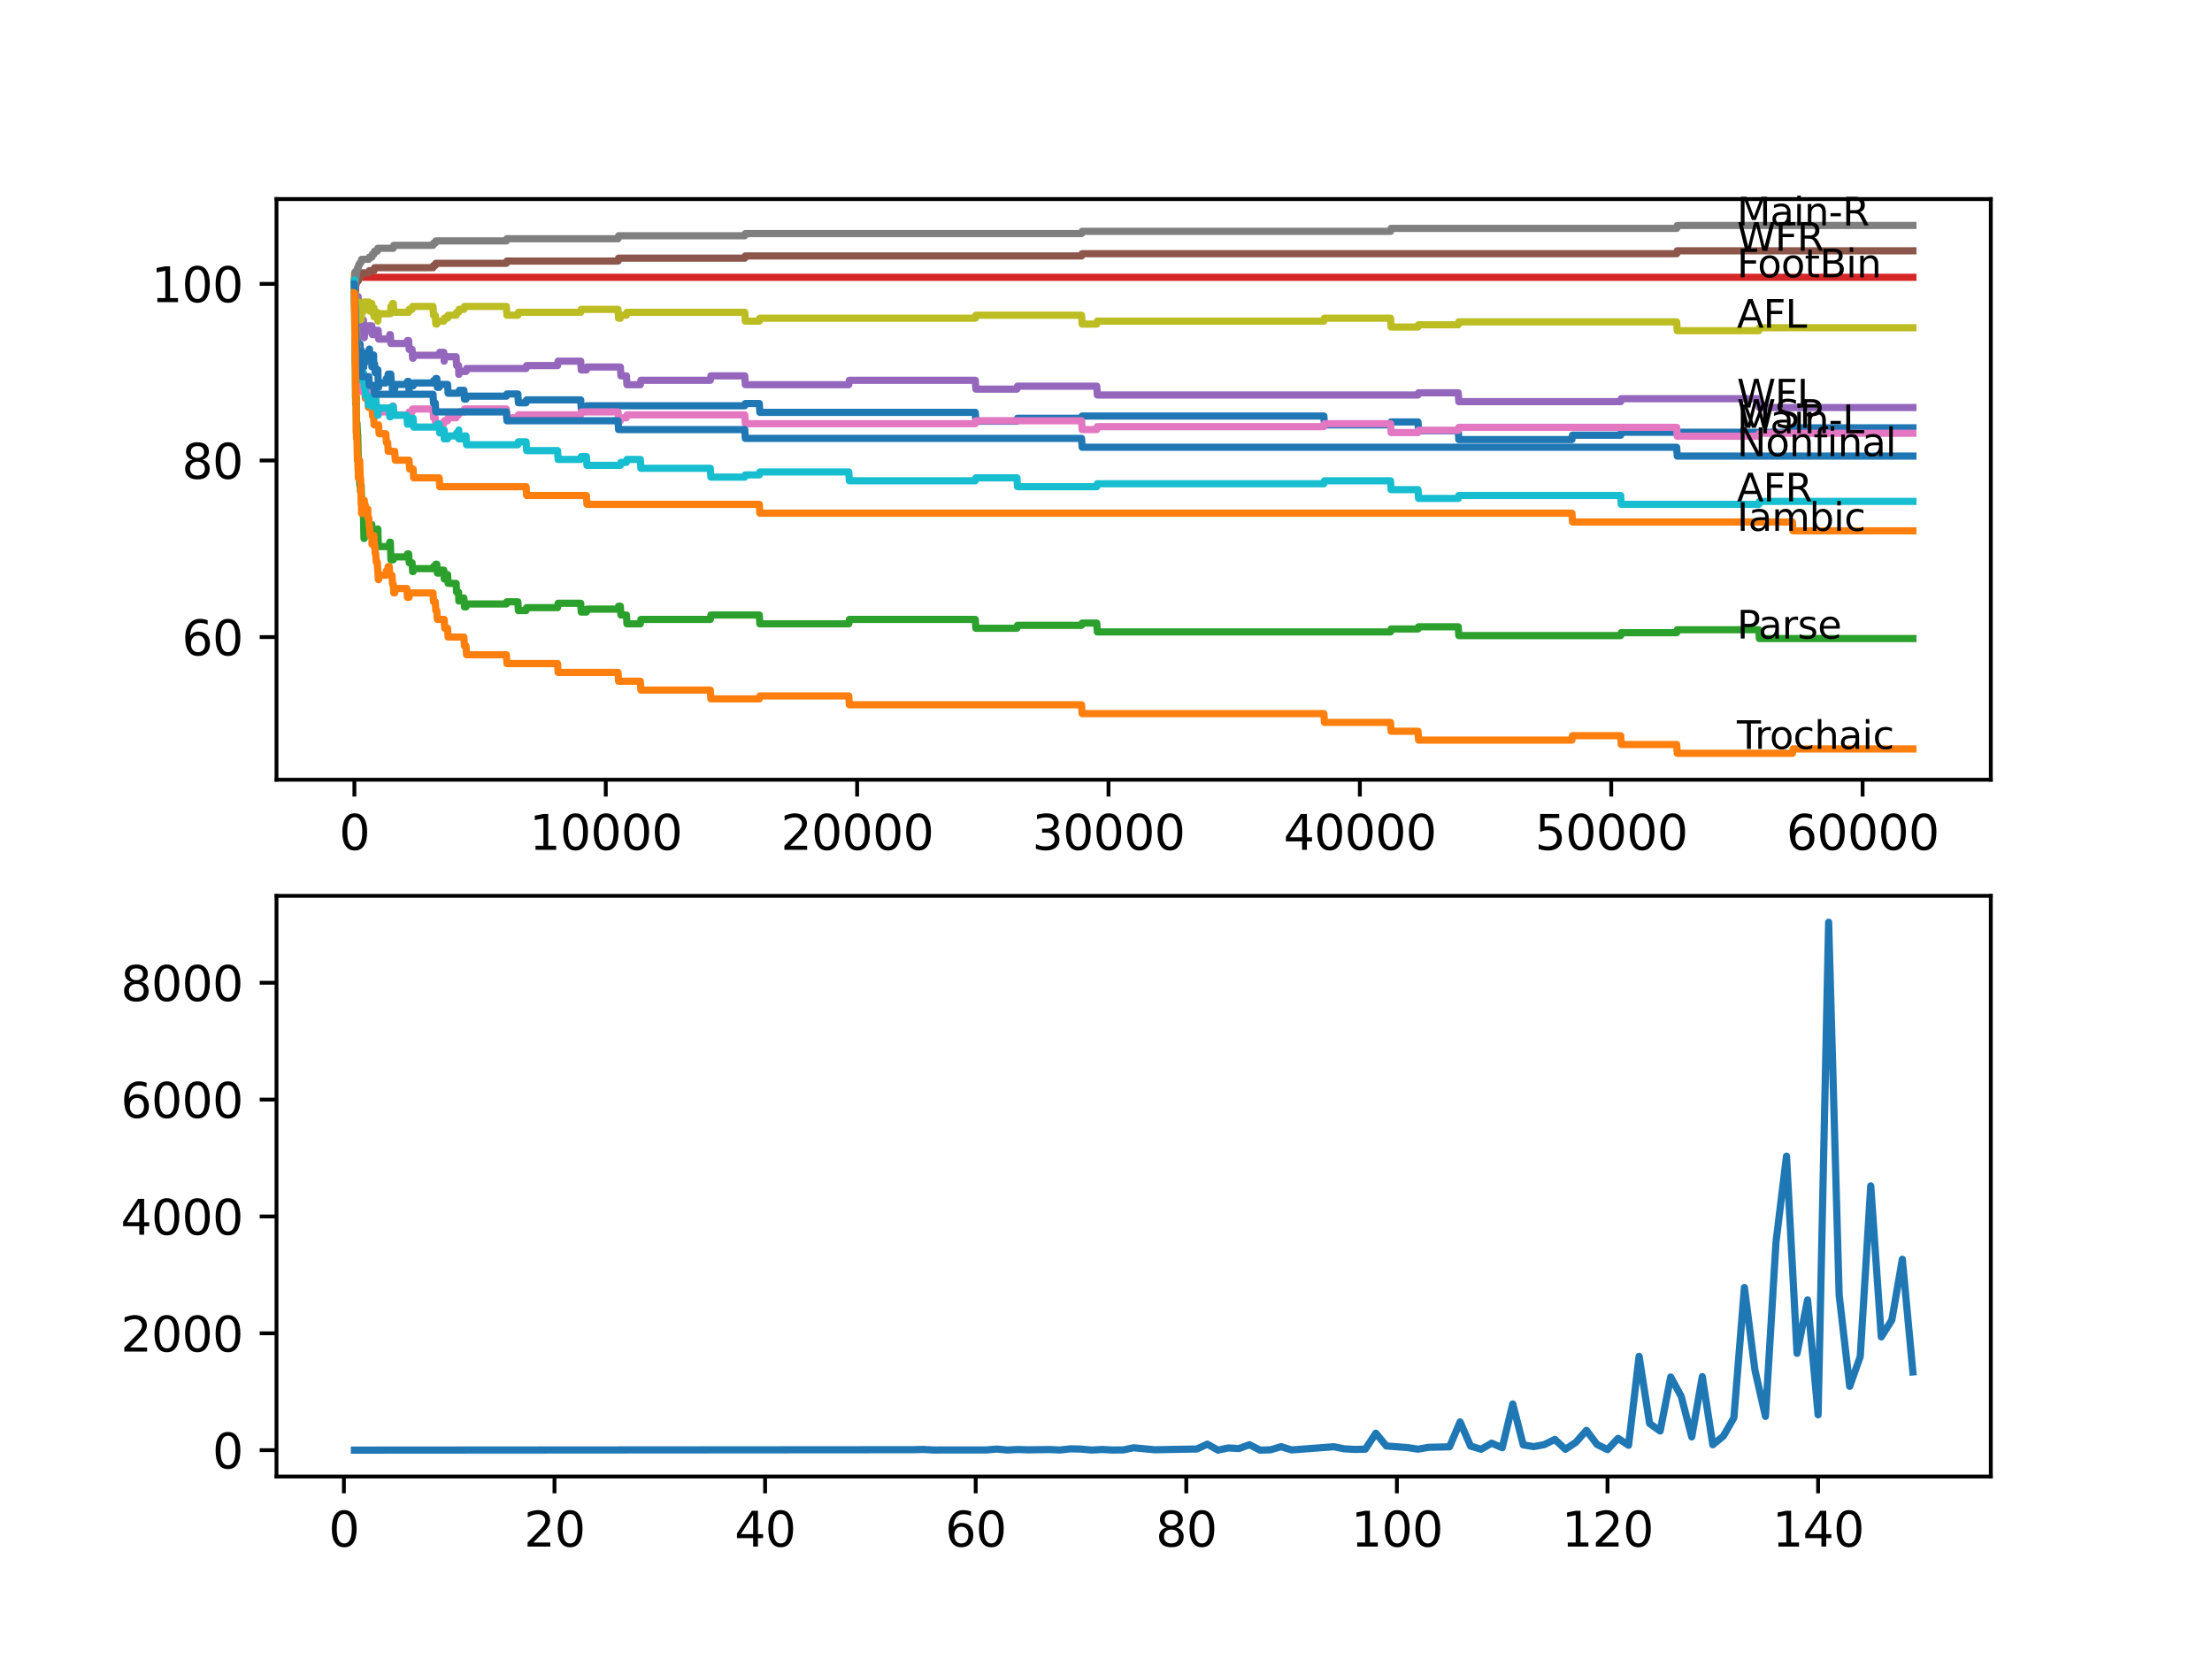 <?xml version="1.0" encoding="utf-8" standalone="no"?>
<!DOCTYPE svg PUBLIC "-//W3C//DTD SVG 1.1//EN"
  "http://www.w3.org/Graphics/SVG/1.1/DTD/svg11.dtd">
<svg xmlns:xlink="http://www.w3.org/1999/xlink" width="460.8pt" height="345.6pt" viewBox="0 0 460.8 345.6" xmlns="http://www.w3.org/2000/svg" version="1.1">
 <defs>
  <style type="text/css">*{stroke-linejoin: round; stroke-linecap: butt}</style>
 </defs>
 <g id="figure_1">
  <g id="patch_1">
   <path d="M 0 345.6 
L 460.8 345.6 
L 460.8 0 
L 0 0 
z
" style="fill: #ffffff"/>
  </g>
  <g id="axes_1">
   <g id="patch_2">
    <path d="M 57.6 162.432 
L 414.72 162.432 
L 414.72 41.472 
L 57.6 41.472 
z
" style="fill: #ffffff"/>
   </g>
   <g id="matplotlib.axis_1">
    <g id="xtick_1">
     <g id="line2d_1">
      <defs>
       <path id="m0c4952913b" d="M 0 0 
L 0 3.5 
" style="stroke: #000000; stroke-width: 0.8"/>
      </defs>
      <g>
       <use xlink:href="#m0c4952913b" x="73.827" y="162.432" style="stroke: #000000; stroke-width: 0.8"/>
      </g>
     </g>
     <g id="text_1">
      <!-- 0 -->
      <g transform="translate(70.646 177.03)scale(0.1 -0.1)">
       <defs>
        <path id="DejaVuSans-30" d="M 2034 4250 
Q 1547 4250 1301 3770 
Q 1056 3291 1056 2328 
Q 1056 1369 1301 889 
Q 1547 409 2034 409 
Q 2525 409 2770 889 
Q 3016 1369 3016 2328 
Q 3016 3291 2770 3770 
Q 2525 4250 2034 4250 
z
M 2034 4750 
Q 2819 4750 3233 4129 
Q 3647 3509 3647 2328 
Q 3647 1150 3233 529 
Q 2819 -91 2034 -91 
Q 1250 -91 836 529 
Q 422 1150 422 2328 
Q 422 3509 836 4129 
Q 1250 4750 2034 4750 
z
" transform="scale(0.016)"/>
       </defs>
       <use xlink:href="#DejaVuSans-30"/>
      </g>
     </g>
    </g>
    <g id="xtick_2">
     <g id="line2d_2">
      <g>
       <use xlink:href="#m0c4952913b" x="126.192" y="162.432" style="stroke: #000000; stroke-width: 0.8"/>
      </g>
     </g>
     <g id="text_2">
      <!-- 10000 -->
      <g transform="translate(110.286 177.03)scale(0.1 -0.1)">
       <defs>
        <path id="DejaVuSans-31" d="M 794 531 
L 1825 531 
L 1825 4091 
L 703 3866 
L 703 4441 
L 1819 4666 
L 2450 4666 
L 2450 531 
L 3481 531 
L 3481 0 
L 794 0 
L 794 531 
z
" transform="scale(0.016)"/>
       </defs>
       <use xlink:href="#DejaVuSans-31"/>
       <use xlink:href="#DejaVuSans-30" x="63.623"/>
       <use xlink:href="#DejaVuSans-30" x="127.246"/>
       <use xlink:href="#DejaVuSans-30" x="190.869"/>
       <use xlink:href="#DejaVuSans-30" x="254.492"/>
      </g>
     </g>
    </g>
    <g id="xtick_3">
     <g id="line2d_3">
      <g>
       <use xlink:href="#m0c4952913b" x="178.556" y="162.432" style="stroke: #000000; stroke-width: 0.8"/>
      </g>
     </g>
     <g id="text_3">
      <!-- 20000 -->
      <g transform="translate(162.65 177.03)scale(0.1 -0.1)">
       <defs>
        <path id="DejaVuSans-32" d="M 1228 531 
L 3431 531 
L 3431 0 
L 469 0 
L 469 531 
Q 828 903 1448 1529 
Q 2069 2156 2228 2338 
Q 2531 2678 2651 2914 
Q 2772 3150 2772 3378 
Q 2772 3750 2511 3984 
Q 2250 4219 1831 4219 
Q 1534 4219 1204 4116 
Q 875 4013 500 3803 
L 500 4441 
Q 881 4594 1212 4672 
Q 1544 4750 1819 4750 
Q 2544 4750 2975 4387 
Q 3406 4025 3406 3419 
Q 3406 3131 3298 2873 
Q 3191 2616 2906 2266 
Q 2828 2175 2409 1742 
Q 1991 1309 1228 531 
z
" transform="scale(0.016)"/>
       </defs>
       <use xlink:href="#DejaVuSans-32"/>
       <use xlink:href="#DejaVuSans-30" x="63.623"/>
       <use xlink:href="#DejaVuSans-30" x="127.246"/>
       <use xlink:href="#DejaVuSans-30" x="190.869"/>
       <use xlink:href="#DejaVuSans-30" x="254.492"/>
      </g>
     </g>
    </g>
    <g id="xtick_4">
     <g id="line2d_4">
      <g>
       <use xlink:href="#m0c4952913b" x="230.921" y="162.432" style="stroke: #000000; stroke-width: 0.8"/>
      </g>
     </g>
     <g id="text_4">
      <!-- 30000 -->
      <g transform="translate(215.015 177.03)scale(0.1 -0.1)">
       <defs>
        <path id="DejaVuSans-33" d="M 2597 2516 
Q 3050 2419 3304 2112 
Q 3559 1806 3559 1356 
Q 3559 666 3084 287 
Q 2609 -91 1734 -91 
Q 1441 -91 1130 -33 
Q 819 25 488 141 
L 488 750 
Q 750 597 1062 519 
Q 1375 441 1716 441 
Q 2309 441 2620 675 
Q 2931 909 2931 1356 
Q 2931 1769 2642 2001 
Q 2353 2234 1838 2234 
L 1294 2234 
L 1294 2753 
L 1863 2753 
Q 2328 2753 2575 2939 
Q 2822 3125 2822 3475 
Q 2822 3834 2567 4026 
Q 2313 4219 1838 4219 
Q 1578 4219 1281 4162 
Q 984 4106 628 3988 
L 628 4550 
Q 988 4650 1302 4700 
Q 1616 4750 1894 4750 
Q 2613 4750 3031 4423 
Q 3450 4097 3450 3541 
Q 3450 3153 3228 2886 
Q 3006 2619 2597 2516 
z
" transform="scale(0.016)"/>
       </defs>
       <use xlink:href="#DejaVuSans-33"/>
       <use xlink:href="#DejaVuSans-30" x="63.623"/>
       <use xlink:href="#DejaVuSans-30" x="127.246"/>
       <use xlink:href="#DejaVuSans-30" x="190.869"/>
       <use xlink:href="#DejaVuSans-30" x="254.492"/>
      </g>
     </g>
    </g>
    <g id="xtick_5">
     <g id="line2d_5">
      <g>
       <use xlink:href="#m0c4952913b" x="283.285" y="162.432" style="stroke: #000000; stroke-width: 0.8"/>
      </g>
     </g>
     <g id="text_5">
      <!-- 40000 -->
      <g transform="translate(267.379 177.03)scale(0.1 -0.1)">
       <defs>
        <path id="DejaVuSans-34" d="M 2419 4116 
L 825 1625 
L 2419 1625 
L 2419 4116 
z
M 2253 4666 
L 3047 4666 
L 3047 1625 
L 3713 1625 
L 3713 1100 
L 3047 1100 
L 3047 0 
L 2419 0 
L 2419 1100 
L 313 1100 
L 313 1709 
L 2253 4666 
z
" transform="scale(0.016)"/>
       </defs>
       <use xlink:href="#DejaVuSans-34"/>
       <use xlink:href="#DejaVuSans-30" x="63.623"/>
       <use xlink:href="#DejaVuSans-30" x="127.246"/>
       <use xlink:href="#DejaVuSans-30" x="190.869"/>
       <use xlink:href="#DejaVuSans-30" x="254.492"/>
      </g>
     </g>
    </g>
    <g id="xtick_6">
     <g id="line2d_6">
      <g>
       <use xlink:href="#m0c4952913b" x="335.65" y="162.432" style="stroke: #000000; stroke-width: 0.8"/>
      </g>
     </g>
     <g id="text_6">
      <!-- 50000 -->
      <g transform="translate(319.744 177.03)scale(0.1 -0.1)">
       <defs>
        <path id="DejaVuSans-35" d="M 691 4666 
L 3169 4666 
L 3169 4134 
L 1269 4134 
L 1269 2991 
Q 1406 3038 1543 3061 
Q 1681 3084 1819 3084 
Q 2600 3084 3056 2656 
Q 3513 2228 3513 1497 
Q 3513 744 3044 326 
Q 2575 -91 1722 -91 
Q 1428 -91 1123 -41 
Q 819 9 494 109 
L 494 744 
Q 775 591 1075 516 
Q 1375 441 1709 441 
Q 2250 441 2565 725 
Q 2881 1009 2881 1497 
Q 2881 1984 2565 2268 
Q 2250 2553 1709 2553 
Q 1456 2553 1204 2497 
Q 953 2441 691 2322 
L 691 4666 
z
" transform="scale(0.016)"/>
       </defs>
       <use xlink:href="#DejaVuSans-35"/>
       <use xlink:href="#DejaVuSans-30" x="63.623"/>
       <use xlink:href="#DejaVuSans-30" x="127.246"/>
       <use xlink:href="#DejaVuSans-30" x="190.869"/>
       <use xlink:href="#DejaVuSans-30" x="254.492"/>
      </g>
     </g>
    </g>
    <g id="xtick_7">
     <g id="line2d_7">
      <g>
       <use xlink:href="#m0c4952913b" x="388.014" y="162.432" style="stroke: #000000; stroke-width: 0.8"/>
      </g>
     </g>
     <g id="text_7">
      <!-- 60000 -->
      <g transform="translate(372.108 177.03)scale(0.1 -0.1)">
       <defs>
        <path id="DejaVuSans-36" d="M 2113 2584 
Q 1688 2584 1439 2293 
Q 1191 2003 1191 1497 
Q 1191 994 1439 701 
Q 1688 409 2113 409 
Q 2538 409 2786 701 
Q 3034 994 3034 1497 
Q 3034 2003 2786 2293 
Q 2538 2584 2113 2584 
z
M 3366 4563 
L 3366 3988 
Q 3128 4100 2886 4159 
Q 2644 4219 2406 4219 
Q 1781 4219 1451 3797 
Q 1122 3375 1075 2522 
Q 1259 2794 1537 2939 
Q 1816 3084 2150 3084 
Q 2853 3084 3261 2657 
Q 3669 2231 3669 1497 
Q 3669 778 3244 343 
Q 2819 -91 2113 -91 
Q 1303 -91 875 529 
Q 447 1150 447 2328 
Q 447 3434 972 4092 
Q 1497 4750 2381 4750 
Q 2619 4750 2861 4703 
Q 3103 4656 3366 4563 
z
" transform="scale(0.016)"/>
       </defs>
       <use xlink:href="#DejaVuSans-36"/>
       <use xlink:href="#DejaVuSans-30" x="63.623"/>
       <use xlink:href="#DejaVuSans-30" x="127.246"/>
       <use xlink:href="#DejaVuSans-30" x="190.869"/>
       <use xlink:href="#DejaVuSans-30" x="254.492"/>
      </g>
     </g>
    </g>
   </g>
   <g id="matplotlib.axis_2">
    <g id="ytick_1">
     <g id="line2d_8">
      <defs>
       <path id="me818064287" d="M 0 0 
L -3.5 0 
" style="stroke: #000000; stroke-width: 0.8"/>
      </defs>
      <g>
       <use xlink:href="#me818064287" x="57.6" y="132.715" style="stroke: #000000; stroke-width: 0.8"/>
      </g>
     </g>
     <g id="text_8">
      <!-- 60 -->
      <g transform="translate(37.875 136.515)scale(0.1 -0.1)">
       <use xlink:href="#DejaVuSans-36"/>
       <use xlink:href="#DejaVuSans-30" x="63.623"/>
      </g>
     </g>
    </g>
    <g id="ytick_2">
     <g id="line2d_9">
      <g>
       <use xlink:href="#me818064287" x="57.6" y="95.928" style="stroke: #000000; stroke-width: 0.8"/>
      </g>
     </g>
     <g id="text_9">
      <!-- 80 -->
      <g transform="translate(37.875 99.727)scale(0.1 -0.1)">
       <defs>
        <path id="DejaVuSans-38" d="M 2034 2216 
Q 1584 2216 1326 1975 
Q 1069 1734 1069 1313 
Q 1069 891 1326 650 
Q 1584 409 2034 409 
Q 2484 409 2743 651 
Q 3003 894 3003 1313 
Q 3003 1734 2745 1975 
Q 2488 2216 2034 2216 
z
M 1403 2484 
Q 997 2584 770 2862 
Q 544 3141 544 3541 
Q 544 4100 942 4425 
Q 1341 4750 2034 4750 
Q 2731 4750 3128 4425 
Q 3525 4100 3525 3541 
Q 3525 3141 3298 2862 
Q 3072 2584 2669 2484 
Q 3125 2378 3379 2068 
Q 3634 1759 3634 1313 
Q 3634 634 3220 271 
Q 2806 -91 2034 -91 
Q 1263 -91 848 271 
Q 434 634 434 1313 
Q 434 1759 690 2068 
Q 947 2378 1403 2484 
z
M 1172 3481 
Q 1172 3119 1398 2916 
Q 1625 2713 2034 2713 
Q 2441 2713 2670 2916 
Q 2900 3119 2900 3481 
Q 2900 3844 2670 4047 
Q 2441 4250 2034 4250 
Q 1625 4250 1398 4047 
Q 1172 3844 1172 3481 
z
" transform="scale(0.016)"/>
       </defs>
       <use xlink:href="#DejaVuSans-38"/>
       <use xlink:href="#DejaVuSans-30" x="63.623"/>
      </g>
     </g>
    </g>
    <g id="ytick_3">
     <g id="line2d_10">
      <g>
       <use xlink:href="#me818064287" x="57.6" y="59.141" style="stroke: #000000; stroke-width: 0.8"/>
      </g>
     </g>
     <g id="text_10">
      <!-- 100 -->
      <g transform="translate(31.512 62.94)scale(0.1 -0.1)">
       <use xlink:href="#DejaVuSans-31"/>
       <use xlink:href="#DejaVuSans-30" x="63.623"/>
       <use xlink:href="#DejaVuSans-30" x="127.246"/>
      </g>
     </g>
    </g>
   </g>
   <g id="line2d_11">
    <path d="M 73.833 58.773 
L 73.838 58.773 
L 73.896 63.371 
L 73.948 59.692 
L 73.964 59.692 
L 74.095 67.05 
L 74.147 67.05 
L 74.215 65.057 
L 74.246 68.736 
L 74.309 70.575 
L 74.356 69.656 
L 74.367 69.656 
L 74.482 72.108 
L 74.513 72.108 
L 74.529 71.189 
L 74.587 73.948 
L 74.613 73.948 
L 74.66 73.948 
L 74.76 73.028 
L 74.765 74.867 
L 74.775 74.867 
L 74.901 72.108 
L 74.932 72.108 
L 75.006 71.648 
L 75.011 73.488 
L 75.027 73.488 
L 75.126 73.488 
L 75.236 72.875 
L 75.315 76.553 
L 75.351 74.714 
L 75.55 74.714 
L 75.665 76.553 
L 75.734 76.553 
L 75.849 75.634 
L 75.974 75.634 
L 76.09 74.714 
L 76.619 74.714 
L 76.734 73.181 
L 76.823 73.181 
L 76.938 72.721 
L 76.969 72.721 
L 77.085 74.561 
L 77.462 74.561 
L 77.467 76.4 
L 77.572 74.867 
L 77.812 74.867 
L 77.833 73.948 
L 77.839 75.787 
L 77.917 75.787 
L 78.038 75.787 
L 78.153 77.626 
L 78.582 77.626 
L 78.697 77.013 
L 78.703 77.013 
L 78.823 80.692 
L 78.86 80.692 
L 78.975 79.772 
L 80.378 79.772 
L 80.493 78.853 
L 80.755 78.853 
L 80.871 77.933 
L 81.405 77.933 
L 81.52 79.772 
L 81.661 79.772 
L 81.776 81.612 
L 81.923 81.612 
L 82.038 80.999 
L 82.227 80.999 
L 82.342 80.079 
L 84.761 80.079 
L 84.876 79.466 
L 85.128 79.466 
L 85.212 81.305 
L 85.238 80.385 
L 86.06 80.385 
L 86.175 79.772 
L 90.202 79.772 
L 90.317 79.312 
L 90.673 79.312 
L 90.788 78.853 
L 90.993 78.853 
L 91.108 80.692 
L 91.49 80.692 
L 91.605 80.079 
L 93.239 80.079 
L 93.354 81.918 
L 95.58 81.918 
L 95.695 81.305 
L 96.637 81.305 
L 96.753 83.144 
L 97.077 83.144 
L 97.193 82.531 
L 105.487 82.531 
L 105.602 82.071 
L 107.875 82.071 
L 107.99 83.911 
L 109.592 83.911 
L 109.708 83.298 
L 120.971 83.298 
L 121.086 85.137 
L 122.16 85.137 
L 122.275 84.524 
L 155.15 84.524 
L 155.265 84.064 
L 158.176 84.064 
L 158.291 85.904 
L 203.168 85.904 
L 203.283 87.743 
L 211.845 87.743 
L 211.96 87.13 
L 225.307 87.13 
L 225.423 86.67 
L 275.787 86.67 
L 275.902 88.509 
L 289.674 88.509 
L 289.789 87.896 
L 295.397 87.896 
L 295.513 89.736 
L 303.781 89.736 
L 303.896 91.575 
L 327.465 91.575 
L 327.581 90.655 
L 337.619 90.655 
L 337.734 90.042 
L 373.399 90.042 
L 373.515 89.122 
L 398.487 89.122 
L 398.487 89.122 
" clip-path="url(#p299516cdb5)" style="fill: none; stroke: #1f77b4; stroke-width: 1.5; stroke-linecap: square"/>
   </g>
   <g id="line2d_12">
    <path d="M 73.833 58.773 
L 73.848 56.933 
L 73.864 60.612 
L 73.937 60.612 
L 73.953 60.612 
L 74.042 63.831 
L 73.969 60.152 
L 74.068 63.218 
L 74.136 63.218 
L 74.267 71.342 
L 74.309 71.342 
L 74.367 73.181 
L 74.419 72.568 
L 74.513 72.568 
L 74.582 76.247 
L 74.629 75.634 
L 74.775 75.634 
L 74.896 79.312 
L 75.336 79.312 
L 75.451 81.152 
L 75.974 81.152 
L 76.09 82.991 
L 76.619 82.991 
L 76.734 84.831 
L 77.498 84.831 
L 77.613 86.67 
L 77.812 86.67 
L 77.928 88.509 
L 78.86 88.509 
L 78.975 90.349 
L 80.378 90.349 
L 80.493 92.188 
L 80.755 92.188 
L 80.871 94.027 
L 82.227 94.027 
L 82.342 95.867 
L 85.212 95.867 
L 85.327 97.706 
L 86.06 97.706 
L 86.175 99.545 
L 91.49 99.545 
L 91.605 101.385 
L 109.592 101.385 
L 109.708 103.224 
L 122.16 103.224 
L 122.275 105.064 
L 158.176 105.064 
L 158.291 106.903 
L 327.465 106.903 
L 327.581 108.742 
L 373.399 108.742 
L 373.515 110.582 
L 398.487 110.582 
L 398.487 110.582 
" clip-path="url(#p299516cdb5)" style="fill: none; stroke: #ff7f0e; stroke-width: 1.5; stroke-linecap: square"/>
   </g>
   <g id="line2d_13">
    <path d="M 73.833 60.98 
L 73.985 75.848 
L 73.99 75.848 
L 74.011 74.315 
L 74.058 82.899 
L 74.063 82.899 
L 74.084 82.286 
L 74.089 84.125 
L 74.163 84.125 
L 74.168 84.125 
L 74.215 82.593 
L 74.225 86.271 
L 74.241 86.271 
L 74.267 89.95 
L 74.356 88.111 
L 74.367 88.111 
L 74.482 90.563 
L 74.529 90.563 
L 74.639 96.081 
L 74.65 95.468 
L 74.66 95.468 
L 74.781 99.147 
L 74.87 99.147 
L 74.932 100.986 
L 74.98 100.526 
L 74.99 100.526 
L 75.105 102.366 
L 75.126 102.366 
L 75.236 101.14 
L 75.357 104.818 
L 75.55 104.818 
L 75.665 106.658 
L 75.697 106.658 
L 75.823 112.176 
L 75.885 112.176 
L 76.001 111.256 
L 76.079 111.256 
L 76.194 110.336 
L 76.624 110.336 
L 76.739 109.723 
L 76.823 109.723 
L 76.938 109.263 
L 77.462 109.263 
L 77.467 111.103 
L 77.572 110.49 
L 77.833 110.49 
L 77.912 112.329 
L 77.943 111.716 
L 78.273 111.716 
L 78.388 110.796 
L 78.582 110.796 
L 78.697 110.183 
L 78.703 110.183 
L 78.823 113.862 
L 81.08 113.862 
L 81.195 112.942 
L 81.316 112.942 
L 81.436 116.621 
L 81.923 116.621 
L 82.038 116.008 
L 84.761 116.008 
L 84.876 115.395 
L 85.128 115.395 
L 85.243 117.234 
L 85.84 117.234 
L 85.955 119.073 
L 86.06 119.073 
L 86.175 118.46 
L 90.202 118.46 
L 90.317 118 
L 90.673 118 
L 90.788 117.541 
L 90.993 117.541 
L 91.108 119.38 
L 91.49 119.38 
L 91.605 118.767 
L 92.454 118.767 
L 92.532 120.606 
L 92.564 119.687 
L 93.239 119.687 
L 93.354 121.526 
L 95.014 121.526 
L 95.129 123.365 
L 95.533 123.365 
L 95.58 125.205 
L 95.643 124.592 
L 96.637 124.592 
L 96.753 126.431 
L 97.077 126.431 
L 97.193 125.818 
L 105.487 125.818 
L 105.602 125.358 
L 107.875 125.358 
L 107.99 127.197 
L 109.592 127.197 
L 109.708 126.584 
L 116.148 126.584 
L 116.264 125.665 
L 120.971 125.665 
L 121.086 127.504 
L 122.16 127.504 
L 122.275 126.891 
L 128.747 126.891 
L 128.863 126.278 
L 129.234 126.278 
L 129.35 128.117 
L 130.491 128.117 
L 130.606 129.956 
L 133.392 129.956 
L 133.507 129.037 
L 147.97 129.037 
L 148.086 128.117 
L 158.176 128.117 
L 158.291 129.956 
L 176.818 129.956 
L 176.933 129.037 
L 203.168 129.037 
L 203.283 130.876 
L 211.845 130.876 
L 211.96 130.263 
L 225.307 130.263 
L 225.423 129.803 
L 228.476 129.803 
L 228.591 131.642 
L 289.674 131.642 
L 289.789 131.029 
L 295.397 131.029 
L 295.513 130.57 
L 303.781 130.57 
L 303.896 132.409 
L 337.619 132.409 
L 337.734 131.796 
L 349.28 131.796 
L 349.396 131.183 
L 366.388 131.183 
L 366.503 133.022 
L 398.487 133.022 
L 398.487 133.022 
" clip-path="url(#p299516cdb5)" style="fill: none; stroke: #2ca02c; stroke-width: 1.5; stroke-linecap: square"/>
   </g>
   <g id="line2d_14">
    <path d="M 73.833 59.141 
L 73.838 59.141 
L 73.953 58.681 
L 73.979 58.681 
L 74.095 57.761 
L 398.487 57.761 
L 398.487 57.761 
" clip-path="url(#p299516cdb5)" style="fill: none; stroke: #d62728; stroke-width: 1.5; stroke-linecap: square"/>
   </g>
   <g id="line2d_15">
    <path d="M 73.833 59.141 
L 73.843 59.141 
L 73.958 58.681 
L 73.979 58.681 
L 74.1 62.36 
L 74.22 62.36 
L 74.267 64.199 
L 74.33 63.279 
L 74.335 63.279 
L 74.451 61.746 
L 74.592 61.746 
L 74.707 63.586 
L 74.76 63.586 
L 74.875 65.425 
L 74.99 65.425 
L 75.105 67.265 
L 75.126 67.265 
L 75.241 66.651 
L 75.697 66.651 
L 75.817 70.33 
L 75.885 70.33 
L 76.001 69.41 
L 76.079 69.41 
L 76.194 68.491 
L 76.624 68.491 
L 76.739 67.878 
L 77.462 67.878 
L 77.577 69.717 
L 78.273 69.717 
L 78.388 68.797 
L 78.771 68.797 
L 78.886 70.637 
L 81.08 70.637 
L 81.195 69.717 
L 81.316 69.717 
L 81.431 71.556 
L 84.761 71.556 
L 84.876 70.943 
L 85.128 70.943 
L 85.243 72.783 
L 85.84 72.783 
L 85.955 74.622 
L 86.06 74.622 
L 86.175 74.009 
L 91.49 74.009 
L 91.605 73.396 
L 92.454 73.396 
L 92.532 75.235 
L 92.564 74.315 
L 95.014 74.315 
L 95.129 76.155 
L 95.533 76.155 
L 95.58 77.994 
L 95.643 77.381 
L 97.077 77.381 
L 97.193 76.768 
L 109.592 76.768 
L 109.708 76.155 
L 116.148 76.155 
L 116.264 75.235 
L 120.971 75.235 
L 121.086 77.075 
L 122.16 77.075 
L 122.275 76.461 
L 129.234 76.461 
L 129.35 78.301 
L 130.491 78.301 
L 130.606 80.14 
L 133.392 80.14 
L 133.507 79.22 
L 147.97 79.22 
L 148.086 78.301 
L 155.15 78.301 
L 155.265 80.14 
L 176.818 80.14 
L 176.933 79.22 
L 203.168 79.22 
L 203.283 81.06 
L 211.845 81.06 
L 211.96 80.447 
L 228.476 80.447 
L 228.591 82.286 
L 295.397 82.286 
L 295.513 81.826 
L 303.781 81.826 
L 303.896 83.666 
L 337.619 83.666 
L 337.734 83.052 
L 366.388 83.052 
L 366.503 84.892 
L 398.487 84.892 
L 398.487 84.892 
" clip-path="url(#p299516cdb5)" style="fill: none; stroke: #9467bd; stroke-width: 1.5; stroke-linecap: square"/>
   </g>
   <g id="line2d_16">
    <path d="M 73.833 59.141 
L 73.843 59.141 
L 73.969 57.608 
L 73.985 57.608 
L 74.021 60.673 
L 74.1 59.447 
L 74.168 59.447 
L 74.288 58.528 
L 74.639 58.528 
L 74.754 57.914 
L 74.932 57.914 
L 75.048 57.455 
L 75.226 57.455 
L 75.341 56.841 
L 76.823 56.841 
L 76.938 56.382 
L 77.912 56.382 
L 78.027 55.768 
L 90.202 55.768 
L 90.317 55.309 
L 90.673 55.309 
L 90.788 54.849 
L 105.487 54.849 
L 105.602 54.389 
L 128.747 54.389 
L 128.863 53.776 
L 155.15 53.776 
L 155.265 53.316 
L 225.307 53.316 
L 225.423 52.856 
L 349.28 52.856 
L 349.396 52.243 
L 398.487 52.243 
L 398.487 52.243 
" clip-path="url(#p299516cdb5)" style="fill: none; stroke: #8c564b; stroke-width: 1.5; stroke-linecap: square"/>
   </g>
   <g id="line2d_17">
    <path d="M 73.833 60.98 
L 73.964 68.184 
L 73.995 67.265 
L 74.026 70.483 
L 74.042 69.257 
L 74.157 72.323 
L 74.168 72.323 
L 74.22 77.841 
L 74.288 77.228 
L 74.403 77.228 
L 74.519 79.067 
L 74.529 79.067 
L 74.639 77.841 
L 74.754 79.68 
L 74.76 79.68 
L 74.875 79.067 
L 74.932 79.067 
L 74.99 80.907 
L 75.042 79.68 
L 75.226 79.68 
L 75.236 81.52 
L 75.336 80.907 
L 75.697 80.907 
L 75.817 79.68 
L 76.823 79.68 
L 76.938 81.52 
L 77.462 81.52 
L 77.467 80.907 
L 77.472 82.746 
L 77.561 82.746 
L 77.912 82.746 
L 78.027 84.585 
L 78.582 84.585 
L 78.697 86.425 
L 78.771 86.425 
L 78.886 85.812 
L 81.316 85.812 
L 81.431 85.198 
L 81.661 85.198 
L 81.776 84.585 
L 81.923 84.585 
L 82.038 86.425 
L 85.128 86.425 
L 85.243 85.812 
L 85.84 85.812 
L 85.955 85.198 
L 90.202 85.198 
L 90.317 87.038 
L 90.673 87.038 
L 90.788 88.877 
L 90.993 88.877 
L 91.108 88.264 
L 92.454 88.264 
L 92.569 87.651 
L 93.239 87.651 
L 93.354 87.038 
L 95.014 87.038 
L 95.129 86.425 
L 95.533 86.425 
L 95.648 85.812 
L 96.637 85.812 
L 96.753 85.198 
L 105.487 85.198 
L 105.602 87.038 
L 107.875 87.038 
L 107.99 86.425 
L 120.971 86.425 
L 121.086 85.812 
L 128.747 85.812 
L 128.863 87.651 
L 129.234 87.651 
L 129.35 87.038 
L 130.491 87.038 
L 130.606 86.425 
L 155.15 86.425 
L 155.265 88.264 
L 203.168 88.264 
L 203.283 87.651 
L 225.307 87.651 
L 225.423 89.49 
L 228.476 89.49 
L 228.591 88.877 
L 275.787 88.877 
L 275.902 88.264 
L 289.674 88.264 
L 289.789 90.103 
L 295.397 90.103 
L 295.513 89.644 
L 303.781 89.644 
L 303.896 89.03 
L 349.28 89.03 
L 349.396 90.87 
L 366.388 90.87 
L 366.503 90.257 
L 398.487 90.257 
L 398.487 90.257 
" clip-path="url(#p299516cdb5)" style="fill: none; stroke: #e377c2; stroke-width: 1.5; stroke-linecap: square"/>
   </g>
   <g id="line2d_18">
    <path d="M 73.833 58.773 
L 73.843 58.773 
L 73.974 56.627 
L 73.985 56.627 
L 74.021 59.692 
L 74.095 57.853 
L 74.168 57.853 
L 74.294 56.32 
L 74.403 56.32 
L 74.519 55.707 
L 74.639 55.707 
L 74.754 55.094 
L 74.932 55.094 
L 75.048 54.634 
L 75.226 54.634 
L 75.341 54.021 
L 76.823 54.021 
L 76.938 53.561 
L 77.467 53.561 
L 77.582 52.948 
L 77.912 52.948 
L 78.027 52.335 
L 78.582 52.335 
L 78.697 51.722 
L 81.923 51.722 
L 82.038 51.109 
L 90.202 51.109 
L 90.317 50.649 
L 90.673 50.649 
L 90.788 50.189 
L 105.487 50.189 
L 105.602 49.729 
L 128.747 49.729 
L 128.863 49.116 
L 155.15 49.116 
L 155.265 48.656 
L 225.307 48.656 
L 225.423 48.196 
L 289.674 48.196 
L 289.789 47.583 
L 349.28 47.583 
L 349.396 46.97 
L 398.487 46.97 
L 398.487 46.97 
" clip-path="url(#p299516cdb5)" style="fill: none; stroke: #7f7f7f; stroke-width: 1.5; stroke-linecap: square"/>
   </g>
   <g id="line2d_19">
    <path d="M 73.833 58.773 
L 73.854 63.831 
L 73.953 62.452 
L 73.99 60.919 
L 74.026 65.057 
L 74.058 62.605 
L 74.063 62.605 
L 74.173 64.444 
L 74.199 63.525 
L 74.215 67.203 
L 74.283 64.444 
L 74.367 64.444 
L 74.403 63.831 
L 74.409 65.67 
L 74.472 64.751 
L 74.529 64.751 
L 74.639 62.911 
L 74.754 64.751 
L 74.76 64.751 
L 74.875 64.138 
L 74.932 64.138 
L 74.99 65.977 
L 75.042 64.751 
L 75.226 64.751 
L 75.236 66.59 
L 75.336 65.057 
L 75.55 65.057 
L 75.665 64.138 
L 75.697 64.138 
L 75.817 62.911 
L 76.823 62.911 
L 76.938 64.751 
L 76.969 64.751 
L 77.085 63.831 
L 77.462 63.831 
L 77.467 63.218 
L 77.472 65.057 
L 77.561 65.057 
L 77.833 65.057 
L 77.912 64.138 
L 77.917 65.977 
L 77.938 65.977 
L 78.038 65.977 
L 78.153 65.057 
L 78.582 65.057 
L 78.697 66.897 
L 78.703 66.897 
L 78.818 65.364 
L 81.316 65.364 
L 81.436 63.831 
L 81.661 63.831 
L 81.776 63.218 
L 81.923 63.218 
L 82.038 65.057 
L 85.128 65.057 
L 85.243 64.444 
L 85.84 64.444 
L 85.955 63.831 
L 90.202 63.831 
L 90.317 65.67 
L 90.673 65.67 
L 90.788 67.51 
L 90.993 67.51 
L 91.108 66.897 
L 92.454 66.897 
L 92.569 66.284 
L 93.239 66.284 
L 93.354 65.67 
L 95.014 65.67 
L 95.129 65.057 
L 95.533 65.057 
L 95.648 64.444 
L 96.637 64.444 
L 96.753 63.831 
L 105.487 63.831 
L 105.602 65.67 
L 107.875 65.67 
L 107.99 65.057 
L 120.971 65.057 
L 121.086 64.444 
L 128.747 64.444 
L 128.863 66.284 
L 129.234 66.284 
L 129.35 65.67 
L 130.491 65.67 
L 130.606 65.057 
L 155.15 65.057 
L 155.265 66.897 
L 158.176 66.897 
L 158.291 66.284 
L 203.168 66.284 
L 203.283 65.67 
L 225.307 65.67 
L 225.423 67.51 
L 228.476 67.51 
L 228.591 66.897 
L 275.787 66.897 
L 275.902 66.284 
L 289.674 66.284 
L 289.789 68.123 
L 295.397 68.123 
L 295.513 67.663 
L 303.781 67.663 
L 303.896 67.05 
L 349.28 67.05 
L 349.396 68.889 
L 366.388 68.889 
L 366.503 68.276 
L 398.487 68.276 
L 398.487 68.276 
" clip-path="url(#p299516cdb5)" style="fill: none; stroke: #bcbd22; stroke-width: 1.5; stroke-linecap: square"/>
   </g>
   <g id="line2d_20">
    <path d="M 73.833 58.773 
L 73.838 58.773 
L 73.843 58.313 
L 73.869 63.218 
L 73.89 62.145 
L 74.011 72.108 
L 74.026 71.189 
L 74.042 69.962 
L 74.053 73.641 
L 74.126 72.108 
L 74.136 72.108 
L 74.205 73.948 
L 74.252 71.189 
L 74.267 71.189 
L 74.367 74.867 
L 74.383 74.254 
L 74.388 74.254 
L 74.445 77.933 
L 74.503 77.013 
L 74.529 77.013 
L 74.655 75.174 
L 74.66 75.174 
L 74.76 77.013 
L 74.77 76.4 
L 74.87 76.4 
L 74.985 78.239 
L 74.99 78.239 
L 75.11 77.013 
L 75.126 77.013 
L 75.236 78.853 
L 75.315 77.32 
L 75.32 79.159 
L 75.341 79.159 
L 75.55 79.159 
L 75.665 78.239 
L 75.697 78.239 
L 75.734 77.626 
L 75.739 79.466 
L 75.796 79.466 
L 75.812 79.466 
L 75.885 78.853 
L 75.891 80.692 
L 75.912 80.692 
L 76.079 80.692 
L 76.194 82.531 
L 76.624 82.531 
L 76.739 84.371 
L 76.969 84.371 
L 77.085 83.451 
L 77.462 83.451 
L 77.467 82.838 
L 77.472 84.677 
L 77.561 84.677 
L 77.833 84.677 
L 77.949 83.758 
L 78.038 83.758 
L 78.153 82.838 
L 78.273 82.838 
L 78.388 84.677 
L 78.582 84.677 
L 78.697 86.517 
L 78.703 86.517 
L 78.818 84.984 
L 81.08 84.984 
L 81.195 86.823 
L 81.316 86.823 
L 81.436 85.29 
L 81.661 85.29 
L 81.776 84.677 
L 81.923 84.677 
L 82.038 86.517 
L 84.761 86.517 
L 84.876 88.356 
L 85.128 88.356 
L 85.243 87.743 
L 85.84 87.743 
L 85.955 87.13 
L 86.06 87.13 
L 86.175 88.969 
L 90.993 88.969 
L 91.108 88.356 
L 91.49 88.356 
L 91.605 90.195 
L 92.454 90.195 
L 92.532 89.582 
L 92.537 91.422 
L 92.553 91.422 
L 93.239 91.422 
L 93.354 90.808 
L 95.014 90.808 
L 95.129 90.195 
L 95.533 90.195 
L 95.58 89.582 
L 95.585 91.422 
L 95.632 91.422 
L 96.637 91.422 
L 96.753 90.808 
L 97.077 90.808 
L 97.193 92.648 
L 107.875 92.648 
L 107.99 92.035 
L 109.592 92.035 
L 109.708 93.874 
L 116.148 93.874 
L 116.264 95.713 
L 120.971 95.713 
L 121.086 95.1 
L 122.16 95.1 
L 122.275 96.94 
L 129.234 96.94 
L 129.35 96.327 
L 130.491 96.327 
L 130.606 95.713 
L 133.392 95.713 
L 133.507 97.553 
L 147.97 97.553 
L 148.086 99.392 
L 155.15 99.392 
L 155.265 98.932 
L 158.176 98.932 
L 158.291 98.319 
L 176.818 98.319 
L 176.933 100.159 
L 203.168 100.159 
L 203.283 99.545 
L 211.845 99.545 
L 211.96 101.385 
L 228.476 101.385 
L 228.591 100.772 
L 275.787 100.772 
L 275.902 100.159 
L 289.674 100.159 
L 289.789 101.998 
L 295.397 101.998 
L 295.513 103.837 
L 303.781 103.837 
L 303.896 103.224 
L 337.619 103.224 
L 337.734 105.064 
L 366.388 105.064 
L 366.503 104.45 
L 398.487 104.45 
L 398.487 104.45 
" clip-path="url(#p299516cdb5)" style="fill: none; stroke: #17becf; stroke-width: 1.5; stroke-linecap: square"/>
   </g>
   <g id="line2d_21">
    <path d="M 73.833 59.141 
L 73.843 59.141 
L 73.969 64.659 
L 73.985 64.659 
L 73.995 64.199 
L 74.026 67.418 
L 74.063 67.418 
L 74.184 71.097 
L 74.21 71.097 
L 74.325 72.936 
L 74.639 72.936 
L 74.754 74.775 
L 74.932 74.775 
L 75.048 76.615 
L 75.226 76.615 
L 75.341 78.454 
L 76.823 78.454 
L 76.938 80.293 
L 77.912 80.293 
L 78.027 82.133 
L 90.202 82.133 
L 90.317 83.972 
L 90.673 83.972 
L 90.788 85.812 
L 105.487 85.812 
L 105.602 87.651 
L 128.747 87.651 
L 128.863 89.49 
L 155.15 89.49 
L 155.265 91.33 
L 225.307 91.33 
L 225.423 93.169 
L 349.28 93.169 
L 349.396 95.008 
L 398.487 95.008 
L 398.487 95.008 
" clip-path="url(#p299516cdb5)" style="fill: none; stroke: #1f77b4; stroke-width: 1.5; stroke-linecap: square"/>
   </g>
   <g id="line2d_22">
    <path d="M 73.833 60.98 
L 73.838 60.98 
L 73.979 72.629 
L 73.995 72.629 
L 74.136 83.666 
L 74.147 83.666 
L 74.168 81.826 
L 74.22 90.103 
L 74.246 90.103 
L 74.267 89.49 
L 74.273 91.33 
L 74.335 90.41 
L 74.461 95.928 
L 74.513 95.928 
L 74.529 95.008 
L 74.587 97.767 
L 74.613 97.767 
L 74.639 97.767 
L 74.66 99.607 
L 74.749 98.687 
L 74.775 98.687 
L 74.901 95.928 
L 74.932 95.928 
L 75.053 99.607 
L 75.126 99.607 
L 75.252 105.125 
L 75.299 105.125 
L 75.315 106.964 
L 75.409 105.125 
L 75.734 105.125 
L 75.849 104.205 
L 75.885 104.205 
L 75.974 106.045 
L 75.995 105.125 
L 76.079 105.125 
L 76.194 106.964 
L 76.619 106.964 
L 76.624 106.045 
L 76.629 107.884 
L 76.723 107.884 
L 76.823 107.884 
L 76.938 109.723 
L 76.969 109.723 
L 77.085 111.563 
L 77.467 111.563 
L 77.498 113.402 
L 77.577 112.482 
L 77.812 112.482 
L 77.912 111.563 
L 77.917 113.402 
L 78.038 113.402 
L 78.153 115.241 
L 78.273 115.241 
L 78.388 117.081 
L 78.582 117.081 
L 78.697 118.92 
L 78.703 118.92 
L 78.818 120.76 
L 78.86 120.76 
L 78.975 119.84 
L 80.378 119.84 
L 80.493 118.92 
L 80.755 118.92 
L 80.871 118 
L 81.08 118 
L 81.195 119.84 
L 81.661 119.84 
L 81.776 121.679 
L 81.923 121.679 
L 82.038 123.519 
L 82.227 123.519 
L 82.342 122.599 
L 84.761 122.599 
L 84.876 124.438 
L 85.212 124.438 
L 85.327 123.519 
L 90.202 123.519 
L 90.317 125.358 
L 90.673 125.358 
L 90.788 127.197 
L 90.993 127.197 
L 91.108 129.037 
L 92.532 129.037 
L 92.647 130.876 
L 93.239 130.876 
L 93.354 132.715 
L 96.637 132.715 
L 96.753 134.555 
L 97.077 134.555 
L 97.193 136.394 
L 105.487 136.394 
L 105.602 138.234 
L 116.148 138.234 
L 116.264 140.073 
L 128.747 140.073 
L 128.863 141.912 
L 133.392 141.912 
L 133.507 143.752 
L 147.97 143.752 
L 148.086 145.591 
L 158.176 145.591 
L 158.291 144.978 
L 176.818 144.978 
L 176.933 146.817 
L 225.307 146.817 
L 225.423 148.657 
L 275.787 148.657 
L 275.902 150.496 
L 289.674 150.496 
L 289.789 152.335 
L 295.397 152.335 
L 295.513 154.175 
L 327.465 154.175 
L 327.581 153.255 
L 337.619 153.255 
L 337.734 155.094 
L 349.28 155.094 
L 349.396 156.934 
L 373.399 156.934 
L 373.515 156.014 
L 398.487 156.014 
L 398.487 156.014 
" clip-path="url(#p299516cdb5)" style="fill: none; stroke: #ff7f0e; stroke-width: 1.5; stroke-linecap: square"/>
   </g>
   <g id="patch_3">
    <path d="M 57.6 162.432 
L 57.6 41.472 
" style="fill: none; stroke: #000000; stroke-width: 0.8; stroke-linejoin: miter; stroke-linecap: square"/>
   </g>
   <g id="patch_4">
    <path d="M 414.72 162.432 
L 414.72 41.472 
" style="fill: none; stroke: #000000; stroke-width: 0.8; stroke-linejoin: miter; stroke-linecap: square"/>
   </g>
   <g id="patch_5">
    <path d="M 57.6 162.432 
L 414.72 162.432 
" style="fill: none; stroke: #000000; stroke-width: 0.8; stroke-linejoin: miter; stroke-linecap: square"/>
   </g>
   <g id="patch_6">
    <path d="M 57.6 41.472 
L 414.72 41.472 
" style="fill: none; stroke: #000000; stroke-width: 0.8; stroke-linejoin: miter; stroke-linecap: square"/>
   </g>
   <g id="text_11">
    <!-- WSP -->
    <g transform="translate(361.832 89.122)scale(0.08 -0.08)">
     <defs>
      <path id="DejaVuSans-57" d="M 213 4666 
L 850 4666 
L 1831 722 
L 2809 4666 
L 3519 4666 
L 4500 722 
L 5478 4666 
L 6119 4666 
L 4947 0 
L 4153 0 
L 3169 4050 
L 2175 0 
L 1381 0 
L 213 4666 
z
" transform="scale(0.016)"/>
      <path id="DejaVuSans-53" d="M 3425 4513 
L 3425 3897 
Q 3066 4069 2747 4153 
Q 2428 4238 2131 4238 
Q 1616 4238 1336 4038 
Q 1056 3838 1056 3469 
Q 1056 3159 1242 3001 
Q 1428 2844 1947 2747 
L 2328 2669 
Q 3034 2534 3370 2195 
Q 3706 1856 3706 1288 
Q 3706 609 3251 259 
Q 2797 -91 1919 -91 
Q 1588 -91 1214 -16 
Q 841 59 441 206 
L 441 856 
Q 825 641 1194 531 
Q 1563 422 1919 422 
Q 2459 422 2753 634 
Q 3047 847 3047 1241 
Q 3047 1584 2836 1778 
Q 2625 1972 2144 2069 
L 1759 2144 
Q 1053 2284 737 2584 
Q 422 2884 422 3419 
Q 422 4038 858 4394 
Q 1294 4750 2059 4750 
Q 2388 4750 2728 4690 
Q 3069 4631 3425 4513 
z
" transform="scale(0.016)"/>
      <path id="DejaVuSans-50" d="M 1259 4147 
L 1259 2394 
L 2053 2394 
Q 2494 2394 2734 2622 
Q 2975 2850 2975 3272 
Q 2975 3691 2734 3919 
Q 2494 4147 2053 4147 
L 1259 4147 
z
M 628 4666 
L 2053 4666 
Q 2838 4666 3239 4311 
Q 3641 3956 3641 3272 
Q 3641 2581 3239 2228 
Q 2838 1875 2053 1875 
L 1259 1875 
L 1259 0 
L 628 0 
L 628 4666 
z
" transform="scale(0.016)"/>
     </defs>
     <use xlink:href="#DejaVuSans-57"/>
     <use xlink:href="#DejaVuSans-53" x="98.877"/>
     <use xlink:href="#DejaVuSans-50" x="162.354"/>
    </g>
   </g>
   <g id="text_12">
    <!-- Iambic -->
    <g transform="translate(361.832 110.582)scale(0.08 -0.08)">
     <defs>
      <path id="DejaVuSans-49" d="M 628 4666 
L 1259 4666 
L 1259 0 
L 628 0 
L 628 4666 
z
" transform="scale(0.016)"/>
      <path id="DejaVuSans-61" d="M 2194 1759 
Q 1497 1759 1228 1600 
Q 959 1441 959 1056 
Q 959 750 1161 570 
Q 1363 391 1709 391 
Q 2188 391 2477 730 
Q 2766 1069 2766 1631 
L 2766 1759 
L 2194 1759 
z
M 3341 1997 
L 3341 0 
L 2766 0 
L 2766 531 
Q 2569 213 2275 61 
Q 1981 -91 1556 -91 
Q 1019 -91 701 211 
Q 384 513 384 1019 
Q 384 1609 779 1909 
Q 1175 2209 1959 2209 
L 2766 2209 
L 2766 2266 
Q 2766 2663 2505 2880 
Q 2244 3097 1772 3097 
Q 1472 3097 1187 3025 
Q 903 2953 641 2809 
L 641 3341 
Q 956 3463 1253 3523 
Q 1550 3584 1831 3584 
Q 2591 3584 2966 3190 
Q 3341 2797 3341 1997 
z
" transform="scale(0.016)"/>
      <path id="DejaVuSans-6d" d="M 3328 2828 
Q 3544 3216 3844 3400 
Q 4144 3584 4550 3584 
Q 5097 3584 5394 3201 
Q 5691 2819 5691 2113 
L 5691 0 
L 5113 0 
L 5113 2094 
Q 5113 2597 4934 2840 
Q 4756 3084 4391 3084 
Q 3944 3084 3684 2787 
Q 3425 2491 3425 1978 
L 3425 0 
L 2847 0 
L 2847 2094 
Q 2847 2600 2669 2842 
Q 2491 3084 2119 3084 
Q 1678 3084 1418 2786 
Q 1159 2488 1159 1978 
L 1159 0 
L 581 0 
L 581 3500 
L 1159 3500 
L 1159 2956 
Q 1356 3278 1631 3431 
Q 1906 3584 2284 3584 
Q 2666 3584 2933 3390 
Q 3200 3197 3328 2828 
z
" transform="scale(0.016)"/>
      <path id="DejaVuSans-62" d="M 3116 1747 
Q 3116 2381 2855 2742 
Q 2594 3103 2138 3103 
Q 1681 3103 1420 2742 
Q 1159 2381 1159 1747 
Q 1159 1113 1420 752 
Q 1681 391 2138 391 
Q 2594 391 2855 752 
Q 3116 1113 3116 1747 
z
M 1159 2969 
Q 1341 3281 1617 3432 
Q 1894 3584 2278 3584 
Q 2916 3584 3314 3078 
Q 3713 2572 3713 1747 
Q 3713 922 3314 415 
Q 2916 -91 2278 -91 
Q 1894 -91 1617 61 
Q 1341 213 1159 525 
L 1159 0 
L 581 0 
L 581 4863 
L 1159 4863 
L 1159 2969 
z
" transform="scale(0.016)"/>
      <path id="DejaVuSans-69" d="M 603 3500 
L 1178 3500 
L 1178 0 
L 603 0 
L 603 3500 
z
M 603 4863 
L 1178 4863 
L 1178 4134 
L 603 4134 
L 603 4863 
z
" transform="scale(0.016)"/>
      <path id="DejaVuSans-63" d="M 3122 3366 
L 3122 2828 
Q 2878 2963 2633 3030 
Q 2388 3097 2138 3097 
Q 1578 3097 1268 2742 
Q 959 2388 959 1747 
Q 959 1106 1268 751 
Q 1578 397 2138 397 
Q 2388 397 2633 464 
Q 2878 531 3122 666 
L 3122 134 
Q 2881 22 2623 -34 
Q 2366 -91 2075 -91 
Q 1284 -91 818 406 
Q 353 903 353 1747 
Q 353 2603 823 3093 
Q 1294 3584 2113 3584 
Q 2378 3584 2631 3529 
Q 2884 3475 3122 3366 
z
" transform="scale(0.016)"/>
     </defs>
     <use xlink:href="#DejaVuSans-49"/>
     <use xlink:href="#DejaVuSans-61" x="29.492"/>
     <use xlink:href="#DejaVuSans-6d" x="90.771"/>
     <use xlink:href="#DejaVuSans-62" x="188.184"/>
     <use xlink:href="#DejaVuSans-69" x="251.66"/>
     <use xlink:href="#DejaVuSans-63" x="279.443"/>
    </g>
   </g>
   <g id="text_13">
    <!-- Parse -->
    <g transform="translate(361.832 133.022)scale(0.08 -0.08)">
     <defs>
      <path id="DejaVuSans-72" d="M 2631 2963 
Q 2534 3019 2420 3045 
Q 2306 3072 2169 3072 
Q 1681 3072 1420 2755 
Q 1159 2438 1159 1844 
L 1159 0 
L 581 0 
L 581 3500 
L 1159 3500 
L 1159 2956 
Q 1341 3275 1631 3429 
Q 1922 3584 2338 3584 
Q 2397 3584 2469 3576 
Q 2541 3569 2628 3553 
L 2631 2963 
z
" transform="scale(0.016)"/>
      <path id="DejaVuSans-73" d="M 2834 3397 
L 2834 2853 
Q 2591 2978 2328 3040 
Q 2066 3103 1784 3103 
Q 1356 3103 1142 2972 
Q 928 2841 928 2578 
Q 928 2378 1081 2264 
Q 1234 2150 1697 2047 
L 1894 2003 
Q 2506 1872 2764 1633 
Q 3022 1394 3022 966 
Q 3022 478 2636 193 
Q 2250 -91 1575 -91 
Q 1294 -91 989 -36 
Q 684 19 347 128 
L 347 722 
Q 666 556 975 473 
Q 1284 391 1588 391 
Q 1994 391 2212 530 
Q 2431 669 2431 922 
Q 2431 1156 2273 1281 
Q 2116 1406 1581 1522 
L 1381 1569 
Q 847 1681 609 1914 
Q 372 2147 372 2553 
Q 372 3047 722 3315 
Q 1072 3584 1716 3584 
Q 2034 3584 2315 3537 
Q 2597 3491 2834 3397 
z
" transform="scale(0.016)"/>
      <path id="DejaVuSans-65" d="M 3597 1894 
L 3597 1613 
L 953 1613 
Q 991 1019 1311 708 
Q 1631 397 2203 397 
Q 2534 397 2845 478 
Q 3156 559 3463 722 
L 3463 178 
Q 3153 47 2828 -22 
Q 2503 -91 2169 -91 
Q 1331 -91 842 396 
Q 353 884 353 1716 
Q 353 2575 817 3079 
Q 1281 3584 2069 3584 
Q 2775 3584 3186 3129 
Q 3597 2675 3597 1894 
z
M 3022 2063 
Q 3016 2534 2758 2815 
Q 2500 3097 2075 3097 
Q 1594 3097 1305 2825 
Q 1016 2553 972 2059 
L 3022 2063 
z
" transform="scale(0.016)"/>
     </defs>
     <use xlink:href="#DejaVuSans-50"/>
     <use xlink:href="#DejaVuSans-61" x="55.803"/>
     <use xlink:href="#DejaVuSans-72" x="117.082"/>
     <use xlink:href="#DejaVuSans-73" x="158.195"/>
     <use xlink:href="#DejaVuSans-65" x="210.295"/>
    </g>
   </g>
   <g id="text_14">
    <!-- FootBin -->
    <g transform="translate(361.832 57.761)scale(0.08 -0.08)">
     <defs>
      <path id="DejaVuSans-46" d="M 628 4666 
L 3309 4666 
L 3309 4134 
L 1259 4134 
L 1259 2759 
L 3109 2759 
L 3109 2228 
L 1259 2228 
L 1259 0 
L 628 0 
L 628 4666 
z
" transform="scale(0.016)"/>
      <path id="DejaVuSans-6f" d="M 1959 3097 
Q 1497 3097 1228 2736 
Q 959 2375 959 1747 
Q 959 1119 1226 758 
Q 1494 397 1959 397 
Q 2419 397 2687 759 
Q 2956 1122 2956 1747 
Q 2956 2369 2687 2733 
Q 2419 3097 1959 3097 
z
M 1959 3584 
Q 2709 3584 3137 3096 
Q 3566 2609 3566 1747 
Q 3566 888 3137 398 
Q 2709 -91 1959 -91 
Q 1206 -91 779 398 
Q 353 888 353 1747 
Q 353 2609 779 3096 
Q 1206 3584 1959 3584 
z
" transform="scale(0.016)"/>
      <path id="DejaVuSans-74" d="M 1172 4494 
L 1172 3500 
L 2356 3500 
L 2356 3053 
L 1172 3053 
L 1172 1153 
Q 1172 725 1289 603 
Q 1406 481 1766 481 
L 2356 481 
L 2356 0 
L 1766 0 
Q 1100 0 847 248 
Q 594 497 594 1153 
L 594 3053 
L 172 3053 
L 172 3500 
L 594 3500 
L 594 4494 
L 1172 4494 
z
" transform="scale(0.016)"/>
      <path id="DejaVuSans-42" d="M 1259 2228 
L 1259 519 
L 2272 519 
Q 2781 519 3026 730 
Q 3272 941 3272 1375 
Q 3272 1813 3026 2020 
Q 2781 2228 2272 2228 
L 1259 2228 
z
M 1259 4147 
L 1259 2741 
L 2194 2741 
Q 2656 2741 2882 2914 
Q 3109 3088 3109 3444 
Q 3109 3797 2882 3972 
Q 2656 4147 2194 4147 
L 1259 4147 
z
M 628 4666 
L 2241 4666 
Q 2963 4666 3353 4366 
Q 3744 4066 3744 3513 
Q 3744 3084 3544 2831 
Q 3344 2578 2956 2516 
Q 3422 2416 3680 2098 
Q 3938 1781 3938 1306 
Q 3938 681 3513 340 
Q 3088 0 2303 0 
L 628 0 
L 628 4666 
z
" transform="scale(0.016)"/>
      <path id="DejaVuSans-6e" d="M 3513 2113 
L 3513 0 
L 2938 0 
L 2938 2094 
Q 2938 2591 2744 2837 
Q 2550 3084 2163 3084 
Q 1697 3084 1428 2787 
Q 1159 2491 1159 1978 
L 1159 0 
L 581 0 
L 581 3500 
L 1159 3500 
L 1159 2956 
Q 1366 3272 1645 3428 
Q 1925 3584 2291 3584 
Q 2894 3584 3203 3211 
Q 3513 2838 3513 2113 
z
" transform="scale(0.016)"/>
     </defs>
     <use xlink:href="#DejaVuSans-46"/>
     <use xlink:href="#DejaVuSans-6f" x="53.895"/>
     <use xlink:href="#DejaVuSans-6f" x="115.076"/>
     <use xlink:href="#DejaVuSans-74" x="176.258"/>
     <use xlink:href="#DejaVuSans-42" x="215.467"/>
     <use xlink:href="#DejaVuSans-69" x="284.07"/>
     <use xlink:href="#DejaVuSans-6e" x="311.854"/>
    </g>
   </g>
   <g id="text_15">
    <!-- WFL -->
    <g transform="translate(361.832 84.892)scale(0.08 -0.08)">
     <defs>
      <path id="DejaVuSans-4c" d="M 628 4666 
L 1259 4666 
L 1259 531 
L 3531 531 
L 3531 0 
L 628 0 
L 628 4666 
z
" transform="scale(0.016)"/>
     </defs>
     <use xlink:href="#DejaVuSans-57"/>
     <use xlink:href="#DejaVuSans-46" x="98.877"/>
     <use xlink:href="#DejaVuSans-4c" x="156.396"/>
    </g>
   </g>
   <g id="text_16">
    <!-- WFR -->
    <g transform="translate(361.832 52.243)scale(0.08 -0.08)">
     <defs>
      <path id="DejaVuSans-52" d="M 2841 2188 
Q 3044 2119 3236 1894 
Q 3428 1669 3622 1275 
L 4263 0 
L 3584 0 
L 2988 1197 
Q 2756 1666 2539 1819 
Q 2322 1972 1947 1972 
L 1259 1972 
L 1259 0 
L 628 0 
L 628 4666 
L 2053 4666 
Q 2853 4666 3247 4331 
Q 3641 3997 3641 3322 
Q 3641 2881 3436 2590 
Q 3231 2300 2841 2188 
z
M 1259 4147 
L 1259 2491 
L 2053 2491 
Q 2509 2491 2742 2702 
Q 2975 2913 2975 3322 
Q 2975 3731 2742 3939 
Q 2509 4147 2053 4147 
L 1259 4147 
z
" transform="scale(0.016)"/>
     </defs>
     <use xlink:href="#DejaVuSans-57"/>
     <use xlink:href="#DejaVuSans-46" x="98.877"/>
     <use xlink:href="#DejaVuSans-52" x="156.396"/>
    </g>
   </g>
   <g id="text_17">
    <!-- Main-L -->
    <g transform="translate(361.832 90.257)scale(0.08 -0.08)">
     <defs>
      <path id="DejaVuSans-4d" d="M 628 4666 
L 1569 4666 
L 2759 1491 
L 3956 4666 
L 4897 4666 
L 4897 0 
L 4281 0 
L 4281 4097 
L 3078 897 
L 2444 897 
L 1241 4097 
L 1241 0 
L 628 0 
L 628 4666 
z
" transform="scale(0.016)"/>
      <path id="DejaVuSans-2d" d="M 313 2009 
L 1997 2009 
L 1997 1497 
L 313 1497 
L 313 2009 
z
" transform="scale(0.016)"/>
     </defs>
     <use xlink:href="#DejaVuSans-4d"/>
     <use xlink:href="#DejaVuSans-61" x="86.279"/>
     <use xlink:href="#DejaVuSans-69" x="147.559"/>
     <use xlink:href="#DejaVuSans-6e" x="175.342"/>
     <use xlink:href="#DejaVuSans-2d" x="238.721"/>
     <use xlink:href="#DejaVuSans-4c" x="274.805"/>
    </g>
   </g>
   <g id="text_18">
    <!-- Main-R -->
    <g transform="translate(361.832 46.97)scale(0.08 -0.08)">
     <use xlink:href="#DejaVuSans-4d"/>
     <use xlink:href="#DejaVuSans-61" x="86.279"/>
     <use xlink:href="#DejaVuSans-69" x="147.559"/>
     <use xlink:href="#DejaVuSans-6e" x="175.342"/>
     <use xlink:href="#DejaVuSans-2d" x="238.721"/>
     <use xlink:href="#DejaVuSans-52" x="274.805"/>
    </g>
   </g>
   <g id="text_19">
    <!-- AFL -->
    <g transform="translate(361.832 68.276)scale(0.08 -0.08)">
     <defs>
      <path id="DejaVuSans-41" d="M 2188 4044 
L 1331 1722 
L 3047 1722 
L 2188 4044 
z
M 1831 4666 
L 2547 4666 
L 4325 0 
L 3669 0 
L 3244 1197 
L 1141 1197 
L 716 0 
L 50 0 
L 1831 4666 
z
" transform="scale(0.016)"/>
     </defs>
     <use xlink:href="#DejaVuSans-41"/>
     <use xlink:href="#DejaVuSans-46" x="68.408"/>
     <use xlink:href="#DejaVuSans-4c" x="125.928"/>
    </g>
   </g>
   <g id="text_20">
    <!-- AFR -->
    <g transform="translate(361.832 104.45)scale(0.08 -0.08)">
     <use xlink:href="#DejaVuSans-41"/>
     <use xlink:href="#DejaVuSans-46" x="68.408"/>
     <use xlink:href="#DejaVuSans-52" x="125.928"/>
    </g>
   </g>
   <g id="text_21">
    <!-- Nonfinal -->
    <g transform="translate(361.832 95.008)scale(0.08 -0.08)">
     <defs>
      <path id="DejaVuSans-4e" d="M 628 4666 
L 1478 4666 
L 3547 763 
L 3547 4666 
L 4159 4666 
L 4159 0 
L 3309 0 
L 1241 3903 
L 1241 0 
L 628 0 
L 628 4666 
z
" transform="scale(0.016)"/>
      <path id="DejaVuSans-66" d="M 2375 4863 
L 2375 4384 
L 1825 4384 
Q 1516 4384 1395 4259 
Q 1275 4134 1275 3809 
L 1275 3500 
L 2222 3500 
L 2222 3053 
L 1275 3053 
L 1275 0 
L 697 0 
L 697 3053 
L 147 3053 
L 147 3500 
L 697 3500 
L 697 3744 
Q 697 4328 969 4595 
Q 1241 4863 1831 4863 
L 2375 4863 
z
" transform="scale(0.016)"/>
      <path id="DejaVuSans-6c" d="M 603 4863 
L 1178 4863 
L 1178 0 
L 603 0 
L 603 4863 
z
" transform="scale(0.016)"/>
     </defs>
     <use xlink:href="#DejaVuSans-4e"/>
     <use xlink:href="#DejaVuSans-6f" x="74.805"/>
     <use xlink:href="#DejaVuSans-6e" x="135.986"/>
     <use xlink:href="#DejaVuSans-66" x="199.365"/>
     <use xlink:href="#DejaVuSans-69" x="234.57"/>
     <use xlink:href="#DejaVuSans-6e" x="262.354"/>
     <use xlink:href="#DejaVuSans-61" x="325.732"/>
     <use xlink:href="#DejaVuSans-6c" x="387.012"/>
    </g>
   </g>
   <g id="text_22">
    <!-- Trochaic -->
    <g transform="translate(361.832 156.014)scale(0.08 -0.08)">
     <defs>
      <path id="DejaVuSans-54" d="M -19 4666 
L 3928 4666 
L 3928 4134 
L 2272 4134 
L 2272 0 
L 1638 0 
L 1638 4134 
L -19 4134 
L -19 4666 
z
" transform="scale(0.016)"/>
      <path id="DejaVuSans-68" d="M 3513 2113 
L 3513 0 
L 2938 0 
L 2938 2094 
Q 2938 2591 2744 2837 
Q 2550 3084 2163 3084 
Q 1697 3084 1428 2787 
Q 1159 2491 1159 1978 
L 1159 0 
L 581 0 
L 581 4863 
L 1159 4863 
L 1159 2956 
Q 1366 3272 1645 3428 
Q 1925 3584 2291 3584 
Q 2894 3584 3203 3211 
Q 3513 2838 3513 2113 
z
" transform="scale(0.016)"/>
     </defs>
     <use xlink:href="#DejaVuSans-54"/>
     <use xlink:href="#DejaVuSans-72" x="46.334"/>
     <use xlink:href="#DejaVuSans-6f" x="85.197"/>
     <use xlink:href="#DejaVuSans-63" x="146.379"/>
     <use xlink:href="#DejaVuSans-68" x="201.359"/>
     <use xlink:href="#DejaVuSans-61" x="264.738"/>
     <use xlink:href="#DejaVuSans-69" x="326.018"/>
     <use xlink:href="#DejaVuSans-63" x="353.801"/>
    </g>
   </g>
  </g>
  <g id="axes_2">
   <g id="patch_7">
    <path d="M 57.6 307.584 
L 414.72 307.584 
L 414.72 186.624 
L 57.6 186.624 
z
" style="fill: #ffffff"/>
   </g>
   <g id="matplotlib.axis_3">
    <g id="xtick_8">
     <g id="line2d_23">
      <g>
       <use xlink:href="#m0c4952913b" x="71.639" y="307.584" style="stroke: #000000; stroke-width: 0.8"/>
      </g>
     </g>
     <g id="text_23">
      <!-- 0 -->
      <g transform="translate(68.458 322.182)scale(0.1 -0.1)">
       <use xlink:href="#DejaVuSans-30"/>
      </g>
     </g>
    </g>
    <g id="xtick_9">
     <g id="line2d_24">
      <g>
       <use xlink:href="#m0c4952913b" x="115.511" y="307.584" style="stroke: #000000; stroke-width: 0.8"/>
      </g>
     </g>
     <g id="text_24">
      <!-- 20 -->
      <g transform="translate(109.149 322.182)scale(0.1 -0.1)">
       <use xlink:href="#DejaVuSans-32"/>
       <use xlink:href="#DejaVuSans-30" x="63.623"/>
      </g>
     </g>
    </g>
    <g id="xtick_10">
     <g id="line2d_25">
      <g>
       <use xlink:href="#m0c4952913b" x="159.384" y="307.584" style="stroke: #000000; stroke-width: 0.8"/>
      </g>
     </g>
     <g id="text_25">
      <!-- 40 -->
      <g transform="translate(153.021 322.182)scale(0.1 -0.1)">
       <use xlink:href="#DejaVuSans-34"/>
       <use xlink:href="#DejaVuSans-30" x="63.623"/>
      </g>
     </g>
    </g>
    <g id="xtick_11">
     <g id="line2d_26">
      <g>
       <use xlink:href="#m0c4952913b" x="203.256" y="307.584" style="stroke: #000000; stroke-width: 0.8"/>
      </g>
     </g>
     <g id="text_26">
      <!-- 60 -->
      <g transform="translate(196.893 322.182)scale(0.1 -0.1)">
       <use xlink:href="#DejaVuSans-36"/>
       <use xlink:href="#DejaVuSans-30" x="63.623"/>
      </g>
     </g>
    </g>
    <g id="xtick_12">
     <g id="line2d_27">
      <g>
       <use xlink:href="#m0c4952913b" x="247.128" y="307.584" style="stroke: #000000; stroke-width: 0.8"/>
      </g>
     </g>
     <g id="text_27">
      <!-- 80 -->
      <g transform="translate(240.766 322.182)scale(0.1 -0.1)">
       <use xlink:href="#DejaVuSans-38"/>
       <use xlink:href="#DejaVuSans-30" x="63.623"/>
      </g>
     </g>
    </g>
    <g id="xtick_13">
     <g id="line2d_28">
      <g>
       <use xlink:href="#m0c4952913b" x="291" y="307.584" style="stroke: #000000; stroke-width: 0.8"/>
      </g>
     </g>
     <g id="text_28">
      <!-- 100 -->
      <g transform="translate(281.457 322.182)scale(0.1 -0.1)">
       <use xlink:href="#DejaVuSans-31"/>
       <use xlink:href="#DejaVuSans-30" x="63.623"/>
       <use xlink:href="#DejaVuSans-30" x="127.246"/>
      </g>
     </g>
    </g>
    <g id="xtick_14">
     <g id="line2d_29">
      <g>
       <use xlink:href="#m0c4952913b" x="334.873" y="307.584" style="stroke: #000000; stroke-width: 0.8"/>
      </g>
     </g>
     <g id="text_29">
      <!-- 120 -->
      <g transform="translate(325.329 322.182)scale(0.1 -0.1)">
       <use xlink:href="#DejaVuSans-31"/>
       <use xlink:href="#DejaVuSans-32" x="63.623"/>
       <use xlink:href="#DejaVuSans-30" x="127.246"/>
      </g>
     </g>
    </g>
    <g id="xtick_15">
     <g id="line2d_30">
      <g>
       <use xlink:href="#m0c4952913b" x="378.745" y="307.584" style="stroke: #000000; stroke-width: 0.8"/>
      </g>
     </g>
     <g id="text_30">
      <!-- 140 -->
      <g transform="translate(369.201 322.182)scale(0.1 -0.1)">
       <use xlink:href="#DejaVuSans-31"/>
       <use xlink:href="#DejaVuSans-34" x="63.623"/>
       <use xlink:href="#DejaVuSans-30" x="127.246"/>
      </g>
     </g>
    </g>
   </g>
   <g id="matplotlib.axis_4">
    <g id="ytick_4">
     <g id="line2d_31">
      <g>
       <use xlink:href="#me818064287" x="57.6" y="302.098" style="stroke: #000000; stroke-width: 0.8"/>
      </g>
     </g>
     <g id="text_31">
      <!-- 0 -->
      <g transform="translate(44.237 305.897)scale(0.1 -0.1)">
       <use xlink:href="#DejaVuSans-30"/>
      </g>
     </g>
    </g>
    <g id="ytick_5">
     <g id="line2d_32">
      <g>
       <use xlink:href="#me818064287" x="57.6" y="277.754" style="stroke: #000000; stroke-width: 0.8"/>
      </g>
     </g>
     <g id="text_32">
      <!-- 2000 -->
      <g transform="translate(25.15 281.553)scale(0.1 -0.1)">
       <use xlink:href="#DejaVuSans-32"/>
       <use xlink:href="#DejaVuSans-30" x="63.623"/>
       <use xlink:href="#DejaVuSans-30" x="127.246"/>
       <use xlink:href="#DejaVuSans-30" x="190.869"/>
      </g>
     </g>
    </g>
    <g id="ytick_6">
     <g id="line2d_33">
      <g>
       <use xlink:href="#me818064287" x="57.6" y="253.409" style="stroke: #000000; stroke-width: 0.8"/>
      </g>
     </g>
     <g id="text_33">
      <!-- 4000 -->
      <g transform="translate(25.15 257.208)scale(0.1 -0.1)">
       <use xlink:href="#DejaVuSans-34"/>
       <use xlink:href="#DejaVuSans-30" x="63.623"/>
       <use xlink:href="#DejaVuSans-30" x="127.246"/>
       <use xlink:href="#DejaVuSans-30" x="190.869"/>
      </g>
     </g>
    </g>
    <g id="ytick_7">
     <g id="line2d_34">
      <g>
       <use xlink:href="#me818064287" x="57.6" y="229.065" style="stroke: #000000; stroke-width: 0.8"/>
      </g>
     </g>
     <g id="text_34">
      <!-- 6000 -->
      <g transform="translate(25.15 232.864)scale(0.1 -0.1)">
       <use xlink:href="#DejaVuSans-36"/>
       <use xlink:href="#DejaVuSans-30" x="63.623"/>
       <use xlink:href="#DejaVuSans-30" x="127.246"/>
       <use xlink:href="#DejaVuSans-30" x="190.869"/>
      </g>
     </g>
    </g>
    <g id="ytick_8">
     <g id="line2d_35">
      <g>
       <use xlink:href="#me818064287" x="57.6" y="204.72" style="stroke: #000000; stroke-width: 0.8"/>
      </g>
     </g>
     <g id="text_35">
      <!-- 8000 -->
      <g transform="translate(25.15 208.52)scale(0.1 -0.1)">
       <use xlink:href="#DejaVuSans-38"/>
       <use xlink:href="#DejaVuSans-30" x="63.623"/>
       <use xlink:href="#DejaVuSans-30" x="127.246"/>
       <use xlink:href="#DejaVuSans-30" x="190.869"/>
      </g>
     </g>
    </g>
   </g>
   <g id="line2d_36">
    <path d="M 73.833 302.086 
L 190.094 302.001 
L 192.288 301.94 
L 194.481 302.061 
L 198.869 302.049 
L 205.449 302.049 
L 207.643 301.867 
L 209.837 302.061 
L 212.03 301.952 
L 214.224 302.025 
L 218.611 301.964 
L 220.805 302.061 
L 222.998 301.818 
L 225.192 301.867 
L 227.386 302.074 
L 229.579 301.952 
L 231.773 302.061 
L 233.966 302.049 
L 236.16 301.599 
L 240.547 302.013 
L 244.934 301.928 
L 249.322 301.855 
L 251.515 300.844 
L 253.709 302.086 
L 255.903 301.635 
L 258.096 301.757 
L 260.29 300.954 
L 262.483 302.086 
L 264.677 302.025 
L 266.871 301.368 
L 269.064 302.049 
L 275.645 301.55 
L 277.839 301.38 
L 280.032 301.818 
L 282.226 301.94 
L 284.419 301.891 
L 286.613 298.568 
L 288.807 301.222 
L 293.194 301.55 
L 295.388 301.891 
L 297.581 301.502 
L 301.968 301.392 
L 304.162 296.207 
L 306.356 301.246 
L 308.549 301.903 
L 310.743 300.637 
L 312.936 301.587 
L 315.13 292.47 
L 317.324 301.002 
L 319.517 301.355 
L 321.711 300.942 
L 323.904 299.858 
L 326.098 301.915 
L 328.292 300.455 
L 330.485 297.972 
L 332.679 300.893 
L 334.873 301.988 
L 337.066 299.639 
L 339.26 301.076 
L 341.453 282.549 
L 343.647 296.547 
L 345.841 298.106 
L 348.034 286.858 
L 350.228 290.887 
L 352.421 299.335 
L 354.615 286.785 
L 356.809 300.966 
L 359.002 299.177 
L 361.196 295.355 
L 363.389 268.211 
L 365.583 285.41 
L 367.777 295.062 
L 369.97 258.765 
L 372.164 240.847 
L 374.358 281.929 
L 376.551 270.803 
L 378.745 294.734 
L 380.938 192.122 
L 383.132 269.817 
L 385.326 288.794 
L 387.519 282.61 
L 389.713 247.043 
L 391.906 278.496 
L 394.1 274.991 
L 396.294 262.331 
L 398.487 285.799 
L 398.487 285.799 
" clip-path="url(#p67ccdc8bed)" style="fill: none; stroke: #1f77b4; stroke-width: 1.5; stroke-linecap: square"/>
   </g>
   <g id="patch_8">
    <path d="M 57.6 307.584 
L 57.6 186.624 
" style="fill: none; stroke: #000000; stroke-width: 0.8; stroke-linejoin: miter; stroke-linecap: square"/>
   </g>
   <g id="patch_9">
    <path d="M 414.72 307.584 
L 414.72 186.624 
" style="fill: none; stroke: #000000; stroke-width: 0.8; stroke-linejoin: miter; stroke-linecap: square"/>
   </g>
   <g id="patch_10">
    <path d="M 57.6 307.584 
L 414.72 307.584 
" style="fill: none; stroke: #000000; stroke-width: 0.8; stroke-linejoin: miter; stroke-linecap: square"/>
   </g>
   <g id="patch_11">
    <path d="M 57.6 186.624 
L 414.72 186.624 
" style="fill: none; stroke: #000000; stroke-width: 0.8; stroke-linejoin: miter; stroke-linecap: square"/>
   </g>
  </g>
 </g>
 <defs>
  <clipPath id="p299516cdb5">
   <rect x="57.6" y="41.472" width="357.12" height="120.96"/>
  </clipPath>
  <clipPath id="p67ccdc8bed">
   <rect x="57.6" y="186.624" width="357.12" height="120.96"/>
  </clipPath>
 </defs>
</svg>
